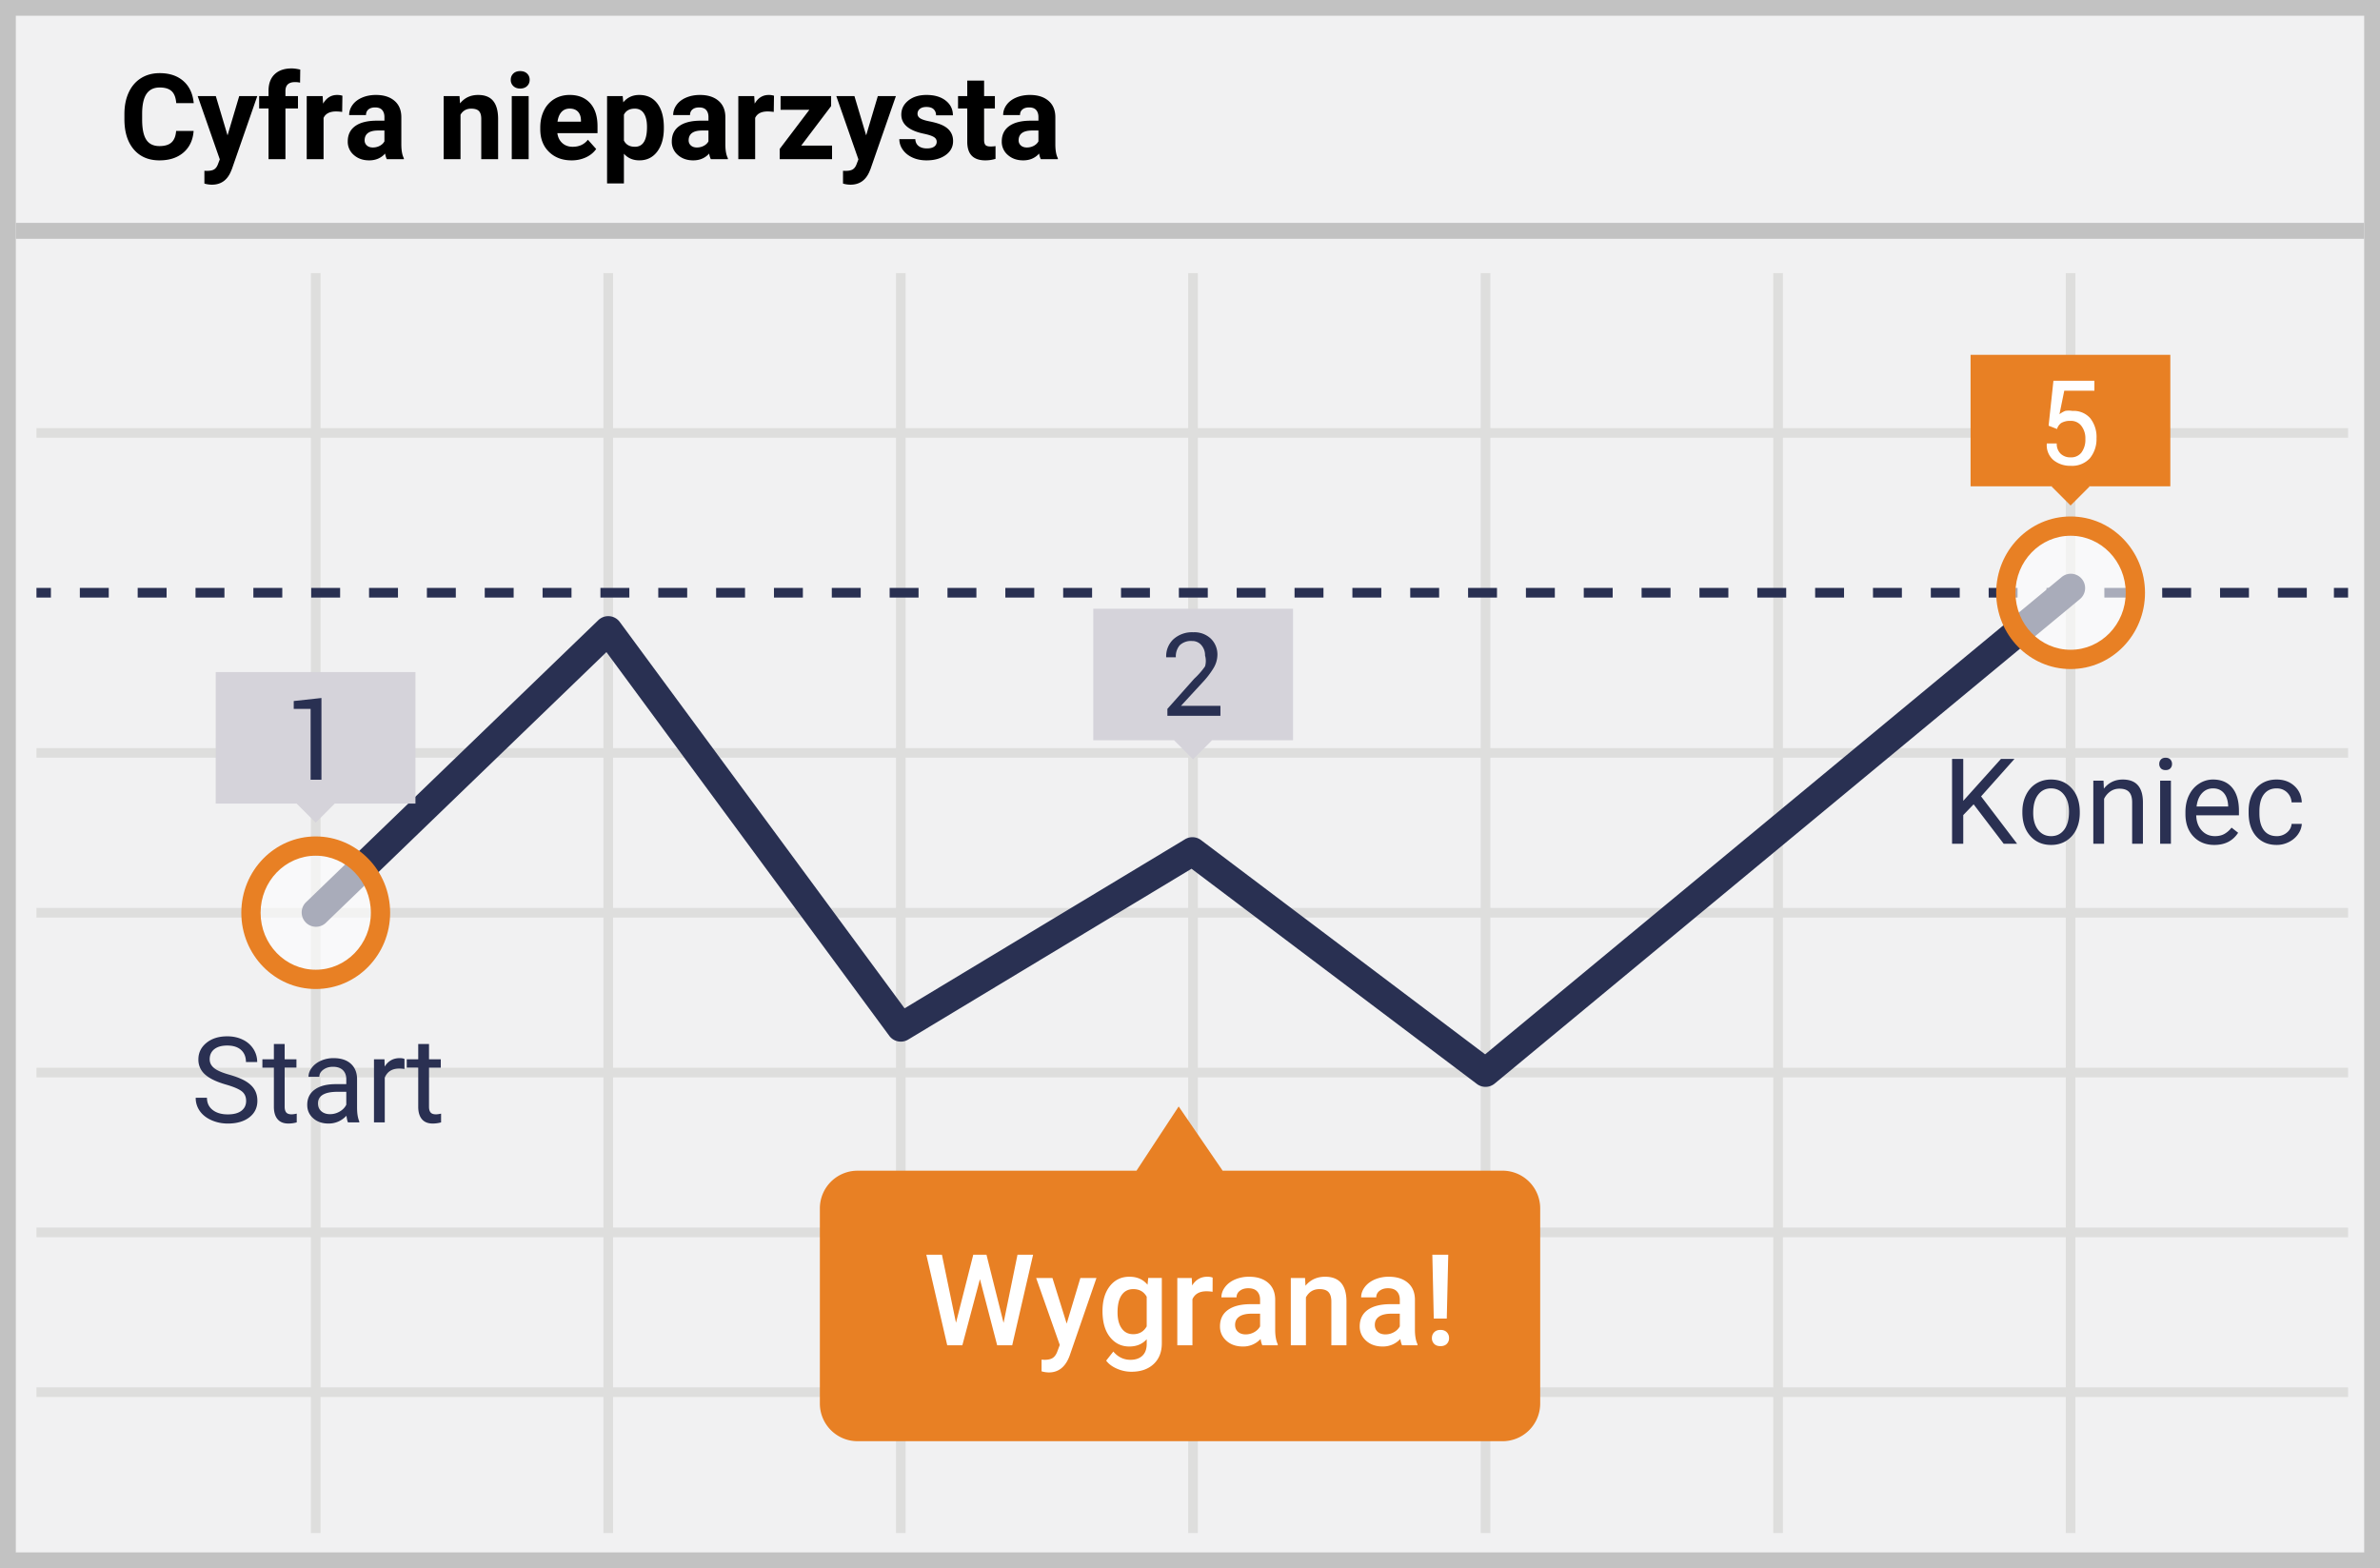 <svg width="299" height="197" xmlns="http://www.w3.org/2000/svg"><g fill="none" fill-rule="evenodd"><path fill="#F1F1F2" d="M0 0h299v197H0z"/><path d="M1.987 1.98v193.04h295.026V1.98H1.987zM299 0v197H0V0h299z" fill="#C2C2C2" fill-rule="nonzero"/><path d="M4.58 54.993v-1.211h290.408v1.21H4.58zm0 40.195v-1.21h290.408v1.21H4.58zm0 40.158v-1.211h290.408v1.211H4.58zm0 20.079v-1.211h290.408v1.211H4.58zm0 20.079v-1.211h290.408v1.21H4.58zM39.06 34.308h1.21V192.59h-1.21V34.308zm36.75 0h1.21V192.59h-1.21V34.308zm36.75 0h1.211V192.59h-1.21V34.308zm36.713 0h1.211V192.59h-1.211V34.308zm36.75 0h1.212V192.59h-1.212V34.308zm36.75 0h1.212V192.59h-1.211V34.308zm36.751 0h1.212V192.59h-1.212V34.308zM4.58 115.268v-1.212h290.408v1.211H4.58z" fill="#DEDEDD" fill-rule="nonzero"/><path fill="#293052" d="M4.58 75.072V73.86h1.816v1.21z"/><path d="M10.03 75.072V73.86h3.633v1.21H10.03zm7.267 0V73.86h3.633v1.21h-3.633zm7.266 0V73.86h3.634v1.21h-3.634zm7.267 0V73.86h3.634v1.21H31.83zm7.267 0V73.86h3.634v1.21h-3.634zm7.267 0V73.86h3.633v1.21h-3.633zm7.267 0V73.86h3.633v1.21h-3.633zm7.267 0V73.86h3.633v1.21h-3.633zm7.266 0V73.86h3.634v1.21h-3.634zm7.267 0V73.86h3.634v1.21H75.43zm7.267 0V73.86h3.634v1.21h-3.634zm7.267 0V73.86h3.633v1.21h-3.633zm7.267 0V73.86h3.633v1.21h-3.633zm7.267 0V73.86h3.633v1.21h-3.633zm7.266 0V73.86h3.634v1.21h-3.634zm7.267 0V73.86h3.634v1.21h-3.634zm7.267 0V73.86h3.634v1.21h-3.634zm7.267 0V73.86h3.633v1.21h-3.633zm7.267 0V73.86h3.633v1.21h-3.633zm7.267 0V73.86h3.633v1.21H148.1zm7.266 0V73.86H159v1.21h-3.634zm7.267 0V73.86h3.634v1.21h-3.634zm7.267 0V73.86h3.634v1.21H169.9zm7.267 0V73.86h3.633v1.21h-3.633zm7.267 0V73.86h3.633v1.21h-3.633zm7.267 0V73.86h3.633v1.21h-3.633zm7.266 0V73.86h3.634v1.21h-3.634zm7.267 0V73.86h3.634v1.21h-3.634zm7.267 0V73.86h3.634v1.21H213.5zm7.267 0V73.86h3.633v1.21h-3.633zm7.267 0V73.86h3.633v1.21h-3.633zm7.267 0V73.86h3.633v1.21h-3.633zm7.266 0V73.86h3.634v1.21h-3.634zm7.267 0V73.86h3.634v1.21h-3.634zm7.267 0V73.86h3.634v1.21h-3.634zm7.267 0V73.86h3.633v1.21h-3.633zm7.267 0V73.86h3.633v1.21h-3.633zm7.267 0V73.86h3.633v1.21h-3.633zm7.266 0V73.86h3.634v1.21h-3.634z" fill="#293052" fill-rule="nonzero"/><path fill="#293052" d="M293.21 75.072V73.86h1.778v1.21z"/><path fill="#C2C2C2" d="M2 30v-2h295v2z"/><path d="M76.186 81.92l-35.273 34.035a1.798 1.798 0 0 1-2.496-2.587l36.75-35.46a1.798 1.798 0 0 1 2.695.227l35.779 48.537 35.234-21.24a1.798 1.798 0 0 1 2.01.104l35.692 26.914 72.407-59.937a1.798 1.798 0 1 1 2.292 2.77l-73.5 60.842a1.798 1.798 0 0 1-2.23.051l-35.856-27.038-35.596 21.46a1.798 1.798 0 0 1-2.375-.473L76.186 81.92z" fill="#293052"/><path d="M188.65 147.07h-35.047l-5.526-8.07-5.299 8.07h-35.047a4.733 4.733 0 0 0-4.731 4.735v24.511a4.733 4.733 0 0 0 4.731 4.736h80.92a4.729 4.729 0 0 0 3.418-1.346 4.738 4.738 0 0 0 1.426-3.39v-24.473a4.738 4.738 0 0 0-1.412-3.414 4.729 4.729 0 0 0-3.433-1.36z" fill="#E88024"/><ellipse cx="8.333" cy="9.062" rx="8.137" ry="8.373" opacity=".6" transform="translate(251.797 65.404)" fill="#FFF"/><path d="M260.13 84.05c-5.17 0-9.348-4.299-9.348-9.584 0-5.285 4.177-9.583 9.348-9.583 5.17 0 9.348 4.298 9.348 9.583s-4.177 9.584-9.348 9.584zm0-2.422c3.817 0 6.926-3.2 6.926-7.162 0-3.963-3.109-7.161-6.926-7.161s-6.926 3.198-6.926 7.161c0 3.963 3.109 7.162 6.926 7.162z" fill="#E88024" fill-rule="nonzero"/><ellipse cx="8.386" cy="8.585" rx="8.137" ry="8.373" opacity=".6" transform="translate(31.278 106.077)" fill="#FFF"/><path d="M39.665 124.245c-5.171 0-9.349-4.298-9.349-9.583 0-5.286 4.178-9.584 9.349-9.584 5.17 0 9.348 4.298 9.348 9.584 0 5.285-4.177 9.583-9.348 9.583zm0-2.422c3.817 0 6.926-3.199 6.926-7.161 0-3.963-3.109-7.162-6.926-7.162-3.818 0-6.926 3.199-6.926 7.162 0 3.962 3.108 7.161 6.926 7.161z" fill="#E88024" fill-rule="nonzero"/><path fill="#E88024" d="M247.564 44.575h25.094v16.518h-25.094z"/><path fill="#E88024" d="M257.745 61.12l2.382-2.383 2.382 2.384-2.382 2.384z"/><path d="M257.367 53.478l.606-5.645h5.147v1.25h-3.785l-.605 2.955c.22-.169.462-.31.719-.416.3-.052.607-.052.908 0a2.762 2.762 0 0 1 2.233.909 3.79 3.79 0 0 1 .795 2.538 3.79 3.79 0 0 1-.833 2.5 3.026 3.026 0 0 1-2.422.948 3.29 3.29 0 0 1-2.157-.72 2.464 2.464 0 0 1-.833-2.084h1.249c-.025.48.154.948.492 1.288.34.311.789.475 1.249.455a1.627 1.627 0 0 0 1.363-.606 2.692 2.692 0 0 0 .492-1.705 2.54 2.54 0 0 0-.492-1.629 1.627 1.627 0 0 0-1.363-.644 2.193 2.193 0 0 0-1.173.265 1.402 1.402 0 0 0-.53.758l-1.06-.417z" fill="#FFF"/><path fill="#D5D3DA" d="M137.35 76.474h25.094v16.518h-25.093z"/><path fill="#D5D3DA" d="M147.505 93l2.382-2.385L152.268 93l-2.381 2.385z"/><path d="M153.323 89.923h-6.662v-.871l3.369-3.789a9.43 9.43 0 0 0 1.362-1.553 2.503 2.503 0 0 0 0-1.364 1.93 1.93 0 0 0-.454-1.288 1.475 1.475 0 0 0-1.173-.53 2.043 2.043 0 0 0-1.552.53 2.16 2.16 0 0 0-.492 1.515h-1.211a2.919 2.919 0 0 1 .87-2.235 3.48 3.48 0 0 1 2.536-.909 2.988 2.988 0 0 1 2.196.796c.549.536.85 1.277.832 2.045a3.298 3.298 0 0 1-.492 1.667c-.4.655-.87 1.264-1.4 1.819l-2.687 2.917h4.958v1.25z" fill="#293052"/><path fill="#D5D3DA" d="M27.1 84.43h25.093v16.517H27.099z"/><path fill="#D5D3DA" d="M37.28 100.966l2.381-2.384 2.382 2.384-2.382 2.384z"/><path fill="#293052" d="M40.422 97.955h-1.4v-8.903h-2.12v-.985l3.482-.38v10.268z"/><path d="M176.689 161.026c-.658.062-1.823.523-1.755 2.704.069 2.18 1.022 2.693 1.755 2.693.733 0 1.969-.203 1.969-2.684 0-2.481-1.312-2.775-1.97-2.713h.001z"/><path d="M126.078 166.188l1.75-8.563h1.961L127.164 169h-1.89l-2.165-8.305L120.9 169H119l-2.625-11.375h1.96l1.767 8.547 2.171-8.547h1.657l2.148 8.563zm7.93.093l1.719-5.734h2.023l-3.36 9.734c-.515 1.422-1.39 2.133-2.624 2.133a3.4 3.4 0 0 1-.914-.14v-1.47l.359.024c.48 0 .84-.087 1.082-.262.242-.174.434-.467.574-.879l.274-.726-2.97-8.414h2.048l1.789 5.734zm4.5-1.57c0-1.313.308-2.36.926-3.145.617-.783 1.436-1.175 2.457-1.175.963 0 1.721.336 2.273 1.007l.086-.851h1.71v8.195c0 1.11-.344 1.985-1.034 2.625-.69.64-1.621.961-2.793.961-.62 0-1.225-.129-1.817-.387-.59-.257-1.04-.595-1.347-1.011l.898-1.14c.584.692 1.302 1.038 2.156 1.038.63 0 1.128-.17 1.493-.512.364-.34.547-.842.547-1.504v-.57c-.547.61-1.277.914-2.188.914-.99 0-1.798-.393-2.426-1.18-.627-.786-.941-1.874-.941-3.265zm1.89.164c0 .849.174 1.517.52 2.004.346.487.827.73 1.441.73.766 0 1.334-.328 1.703-.984v-3.719c-.359-.64-.921-.96-1.687-.96-.625 0-1.11.247-1.457.742-.346.494-.52 1.223-.52 2.187zm11.938-2.594a4.698 4.698 0 0 0-.774-.062c-.87 0-1.455.333-1.757 1V169h-1.899v-8.453h1.813l.047.945c.458-.734 1.093-1.101 1.906-1.101.27 0 .495.036.672.109l-.008 1.781zm6.25 6.719c-.083-.161-.156-.424-.219-.79a2.955 2.955 0 0 1-2.219.946c-.849 0-1.541-.242-2.078-.726-.536-.485-.804-1.084-.804-1.797 0-.901.334-1.593 1.004-2.074.669-.482 1.626-.723 2.87-.723h1.165v-.555c0-.437-.123-.788-.368-1.05-.244-.264-.617-.395-1.117-.395-.432 0-.786.108-1.062.324a1.003 1.003 0 0 0-.414.824h-1.899c0-.463.154-.897.461-1.3.308-.404.726-.72 1.254-.95a4.404 4.404 0 0 1 1.77-.343c.99 0 1.778.248 2.367.746.588.497.89 1.196.906 2.097v3.813c0 .76.107 1.367.32 1.82V169h-1.937zm-2.086-1.367a2.16 2.16 0 0 0 1.059-.274c.33-.182.579-.427.746-.734v-1.594h-1.024c-.703 0-1.232.123-1.586.367-.354.245-.53.592-.53 1.04 0 .364.12.654.362.87.243.217.567.325.973.325zm7.453-7.086l.055.976c.625-.755 1.445-1.132 2.46-1.132 1.761 0 2.657 1.007 2.688 3.023V169h-1.898v-5.477c0-.536-.116-.933-.348-1.191-.232-.258-.61-.387-1.137-.387-.765 0-1.335.347-1.71 1.04V169h-1.899v-8.453h1.79zM176.141 169c-.084-.161-.157-.424-.22-.79a2.955 2.955 0 0 1-2.218.946c-.849 0-1.542-.242-2.078-.726-.536-.485-.805-1.084-.805-1.797 0-.901.335-1.593 1.004-2.074.67-.482 1.627-.723 2.871-.723h1.164v-.555c0-.437-.122-.788-.367-1.05-.245-.264-.617-.395-1.117-.395-.432 0-.786.108-1.063.324a1.003 1.003 0 0 0-.414.824H171c0-.463.154-.897.46-1.3.308-.404.726-.72 1.255-.95a4.404 4.404 0 0 1 1.77-.343c.989 0 1.778.248 2.367.746.588.497.89 1.196.906 2.097v3.813c0 .76.107 1.367.32 1.82V169h-1.937zm-2.086-1.367a2.16 2.16 0 0 0 1.058-.274 1.82 1.82 0 0 0 .746-.734v-1.594h-1.023c-.703 0-1.232.123-1.586.367-.354.245-.531.592-.531 1.04 0 .364.12.654.363.87.242.217.566.325.973.325zm7.703-1.985h-1.633l-.18-8.023h2l-.187 8.023zm-1.867 2.454c0-.297.096-.543.289-.739.192-.195.455-.293.789-.293.333 0 .596.098.789.293.193.196.289.442.289.739a.99.99 0 0 1-.281.718c-.188.193-.453.29-.797.29-.344 0-.61-.097-.797-.29a.99.99 0 0 1-.281-.718z" fill="#FFF" fill-rule="nonzero"/><path d="M247.948 101.042l-1.304 1.354V106h-1.406V95.336h1.406v5.273l4.739-5.273h1.699l-4.197 4.71 4.527 5.954h-1.685l-3.78-4.958zm6.123.922c0-.776.152-1.474.458-2.094.305-.62.73-1.099 1.274-1.436.544-.337 1.166-.505 1.864-.505 1.08 0 1.952.373 2.618 1.12.667.747 1 1.741 1 2.981v.095c0 .772-.148 1.464-.443 2.077a3.365 3.365 0 0 1-1.267 1.432c-.55.342-1.18.512-1.893.512-1.075 0-1.945-.373-2.611-1.12-.667-.747-1-1.736-1-2.966v-.096zm1.362.161c0 .88.204 1.585.612 2.117.407.532.953.799 1.637.799.688 0 1.235-.27 1.64-.81.406-.54.608-1.295.608-2.267 0-.869-.206-1.573-.619-2.113-.412-.54-.96-.809-1.644-.809-.669 0-1.209.266-1.619.798-.41.533-.615 1.294-.615 2.285zm8.833-4.05l.044.996c.606-.761 1.397-1.142 2.373-1.142 1.675 0 2.52.945 2.534 2.834V106h-1.355v-5.244c-.005-.571-.135-.994-.392-1.267-.256-.274-.655-.41-1.197-.41-.44 0-.825.117-1.157.351a2.397 2.397 0 0 0-.777.923V106h-1.355v-7.925h1.282zm8.467 7.925h-1.355v-7.925h1.355V106zm-1.465-10.027c0-.22.067-.405.201-.556.135-.152.334-.228.597-.228.264 0 .464.076.601.228a.8.8 0 0 1 .205.556c0 .22-.068.403-.205.55-.137.146-.337.22-.6.22-.264 0-.463-.074-.598-.22a.782.782 0 0 1-.2-.55zm6.921 10.173c-1.074 0-1.948-.352-2.622-1.058-.673-.705-1.01-1.649-1.01-2.83v-.25c0-.786.15-1.488.45-2.105.3-.618.72-1.101 1.26-1.45a3.167 3.167 0 0 1 1.754-.524c1.03 0 1.831.34 2.402 1.018.572.678.857 1.65.857 2.915v.564h-5.368c.02.781.247 1.412.684 1.893.437.481.993.722 1.667.722.478 0 .883-.098 1.216-.293a3.07 3.07 0 0 0 .871-.777l.828.645c-.664 1.02-1.66 1.53-2.989 1.53zm-.168-7.104c-.547 0-1.006.199-1.377.597-.371.398-.6.956-.688 1.674h3.97v-.103c-.04-.689-.225-1.222-.557-1.6-.332-.379-.782-.568-1.348-.568zm8.005 5.999a1.95 1.95 0 0 0 1.267-.44c.362-.293.562-.66.601-1.099h1.282c-.025.455-.18.887-.469 1.297-.288.41-.673.737-1.154.981-.48.244-.99.366-1.527.366-1.079 0-1.937-.36-2.574-1.08-.637-.72-.956-1.705-.956-2.955v-.227c0-.772.142-1.458.425-2.058.283-.6.69-1.067 1.22-1.4.53-.331 1.155-.497 1.878-.497.889 0 1.627.266 2.216.798.588.532.902 1.223.94 2.073h-1.281c-.039-.513-.233-.934-.582-1.264-.35-.33-.78-.494-1.293-.494-.688 0-1.222.248-1.6.743-.379.496-.568 1.213-.568 2.15v.256c0 .913.188 1.617.564 2.11.376.493.913.74 1.611.74zM28.38 136.247c-1.206-.347-2.084-.773-2.633-1.278a2.442 2.442 0 0 1-.824-1.872c0-.84.336-1.534 1.007-2.084.671-.549 1.544-.824 2.618-.824.733 0 1.386.142 1.96.425a3.221 3.221 0 0 1 1.333 1.172c.315.498.472 1.043.472 1.633h-1.414c0-.644-.205-1.15-.615-1.52-.41-.368-.989-.552-1.736-.552-.693 0-1.234.152-1.622.457-.388.306-.582.73-.582 1.271 0 .435.184.802.553 1.102.368.3.996.575 1.882.824.886.25 1.58.524 2.08.824.5.3.872.651 1.113 1.051.242.4.363.872.363 1.414 0 .864-.337 1.556-1.01 2.076-.675.52-1.575.78-2.703.78-.733 0-1.416-.14-2.051-.42-.635-.281-1.124-.666-1.469-1.154a2.815 2.815 0 0 1-.516-1.663H26c0 .645.238 1.154.714 1.527.476.374 1.112.56 1.908.56.742 0 1.31-.15 1.706-.454.396-.302.593-.715.593-1.237 0-.523-.183-.927-.549-1.212-.366-.286-1.03-.568-1.992-.846zm7.383-5.09v1.918h1.48v1.048h-1.48v4.914c0 .317.066.556.197.714.132.159.357.238.674.238.157 0 .371-.029.645-.088V141a3.928 3.928 0 0 1-1.04.146c-.606 0-1.062-.183-1.37-.549-.307-.366-.461-.886-.461-1.56v-4.914h-1.443v-1.048h1.443v-1.919h1.355zM43.717 141c-.078-.156-.142-.435-.19-.835-.63.654-1.382.981-2.256.981-.782 0-1.423-.22-1.923-.662-.5-.442-.75-1.003-.75-1.681 0-.825.313-1.466.94-1.923.628-.456 1.51-.685 2.648-.685h1.318v-.622c0-.474-.141-.851-.424-1.132-.284-.28-.701-.421-1.253-.421-.483 0-.889.122-1.216.366-.327.244-.49.54-.49.886h-1.363c0-.395.14-.777.421-1.146.281-.368.662-.66 1.143-.875a3.844 3.844 0 0 1 1.586-.322c.913 0 1.628.228 2.146.685.517.456.786 1.085.805 1.886v3.647c0 .728.093 1.306.279 1.736V141h-1.421zm-2.249-1.033c.425 0 .828-.11 1.209-.33.38-.219.656-.505.827-.856v-1.626h-1.062c-1.66 0-2.49.486-2.49 1.457 0 .425.142.757.425.996.283.24.647.36 1.091.36zm9.346-5.676a4.06 4.06 0 0 0-.667-.051c-.888 0-1.491.378-1.809 1.135V141h-1.355v-7.925h1.319l.022.916c.444-.708 1.074-1.062 1.89-1.062.263 0 .463.034.6.102v1.26zm3.083-3.135v1.92h1.48v1.047h-1.48v4.914c0 .317.066.556.198.714.132.159.357.238.674.238.156 0 .371-.029.645-.088V141a3.928 3.928 0 0 1-1.04.146c-.606 0-1.062-.183-1.37-.549-.308-.366-.462-.886-.462-1.56v-4.914H51.1v-1.048h1.442v-1.919h1.355z" fill="#2A3052" fill-rule="nonzero"/><path d="M24.324 16.448c-.083 1.147-.507 2.05-1.271 2.71-.764.659-1.771.988-3.021.988-1.367 0-2.443-.46-3.227-1.38-.783-.92-1.175-2.184-1.175-3.79v-.652c0-1.026.18-1.929.542-2.71.361-.781.878-1.38 1.549-1.798.671-.418 1.451-.627 2.34-.627 1.23 0 2.222.33 2.974.99.752.658 1.186 1.584 1.303 2.775h-2.197c-.054-.688-.245-1.188-.575-1.498-.33-.31-.831-.465-1.505-.465-.732 0-1.28.263-1.644.788-.364.524-.55 1.339-.56 2.442v.806c0 1.152.174 1.994.523 2.527.35.532.9.798 1.652.798.678 0 1.185-.155 1.52-.465.334-.31.526-.79.574-1.44h2.198zm4.262.556l1.465-4.929h2.27l-3.185 9.155-.176.418c-.474 1.035-1.255 1.553-2.344 1.553a3.33 3.33 0 0 1-.937-.14v-1.603l.322.007c.4 0 .7-.061.897-.183.198-.122.353-.325.465-.608l.25-.652-2.777-7.947h2.278l1.472 4.93zM33.736 20v-6.372h-1.18v-1.553h1.18v-.674c0-.888.254-1.578.765-2.069.51-.49 1.224-.736 2.142-.736.293 0 .652.049 1.077.147l-.022 1.64a2.699 2.699 0 0 0-.645-.066c-.796 0-1.194.374-1.194 1.121v.637h1.575v1.553H35.86V20h-2.124zm9.25-5.94a5.75 5.75 0 0 0-.762-.059c-.8 0-1.326.271-1.575.813V20h-2.116v-7.925h2l.058.945c.425-.728 1.013-1.091 1.765-1.091.234 0 .454.031.66.095l-.03 2.036zm5.61 5.94a2.35 2.35 0 0 1-.212-.71c-.513.57-1.18.856-2 .856-.776 0-1.42-.224-1.93-.673a2.167 2.167 0 0 1-.765-1.7c0-.84.311-1.484.934-1.933.622-.45 1.522-.676 2.699-.681h.974v-.454c0-.367-.094-.66-.282-.88-.188-.219-.485-.329-.89-.329-.356 0-.636.086-.839.256-.202.171-.304.406-.304.704h-2.116c0-.46.141-.884.425-1.275.283-.39.683-.697 1.2-.919.518-.222 1.1-.333 1.744-.333.976 0 1.752.245 2.325.736.574.49.86 1.18.86 2.069v3.435c.006.752.11 1.32.316 1.706V20h-2.139zm-1.75-1.472c.312 0 .6-.07.864-.209.264-.14.459-.326.586-.56v-1.363h-.791c-1.06 0-1.624.367-1.692 1.1l-.007.124c0 .263.092.48.278.651.186.171.44.257.762.257zm10.883-6.453l.066.916c.567-.708 1.326-1.062 2.278-1.062.84 0 1.465.246 1.875.74.41.493.62 1.23.63 2.211V20h-2.117v-5.068c0-.45-.097-.776-.293-.978-.195-.203-.52-.304-.974-.304-.595 0-1.042.254-1.34.762V20h-2.117v-7.925h1.992zM66.416 20h-2.124v-7.925h2.124V20zm-2.249-9.976c0-.317.107-.578.32-.783.211-.205.5-.308.867-.308.361 0 .65.103.864.308.215.205.323.466.323.783 0 .323-.11.586-.326.791-.218.206-.505.308-.861.308s-.643-.102-.86-.308a1.04 1.04 0 0 1-.327-.79zm7.64 10.122c-1.162 0-2.109-.356-2.838-1.069-.73-.713-1.095-1.662-1.095-2.849v-.205c0-.796.153-1.508.461-2.135a3.386 3.386 0 0 1 1.307-1.45c.564-.34 1.208-.51 1.93-.51 1.084 0 1.938.343 2.56 1.026.623.684.934 1.653.934 2.908v.864H70.02c.068.518.274.933.618 1.245.345.313.78.469 1.308.469.815 0 1.452-.295 1.911-.886l1.04 1.164c-.317.45-.747.8-1.289 1.051a4.23 4.23 0 0 1-1.801.377zm-.242-6.503c-.42 0-.76.141-1.022.424-.261.284-.428.689-.501 1.216h2.944v-.168c-.01-.469-.137-.832-.381-1.088-.244-.256-.59-.384-1.04-.384zM83.4 16.11c0 1.22-.277 2.198-.831 2.933-.555.735-1.303 1.102-2.245 1.102-.801 0-1.448-.278-1.941-.834v3.735h-2.117V12.075h1.963l.073.777c.513-.616 1.182-.923 2.007-.923.977 0 1.736.361 2.278 1.084.542.722.813 1.718.813 2.988v.11zm-2.117-.154c0-.737-.13-1.306-.392-1.707-.26-.4-.64-.6-1.139-.6-.664 0-1.12.254-1.37.762v3.244c.26.523.721.784 1.385.784 1.01 0 1.516-.828 1.516-2.483zM89.304 20a2.35 2.35 0 0 1-.212-.71c-.513.57-1.18.856-2 .856-.776 0-1.42-.224-1.93-.673a2.167 2.167 0 0 1-.765-1.7c0-.84.311-1.484.934-1.933.622-.45 1.522-.676 2.699-.681h.974v-.454c0-.367-.094-.66-.282-.88-.188-.219-.485-.329-.89-.329-.356 0-.636.086-.839.256-.202.171-.304.406-.304.704h-2.116c0-.46.141-.884.425-1.275.283-.39.683-.697 1.2-.919.518-.222 1.1-.333 1.744-.333.976 0 1.752.245 2.325.736.574.49.86 1.18.86 2.069v3.435c.006.752.11 1.32.316 1.706V20h-2.139zm-1.75-1.472c.312 0 .6-.07.864-.209.264-.14.459-.326.586-.56v-1.363h-.791c-1.06 0-1.624.367-1.692 1.1l-.007.124c0 .263.092.48.278.651.186.171.44.257.762.257zm9.653-4.468a5.75 5.75 0 0 0-.762-.059c-.8 0-1.325.271-1.574.813V20h-2.117v-7.925h2l.058.945c.425-.728 1.013-1.091 1.765-1.091.235 0 .454.031.66.095l-.03 2.036zm3.45 4.233h3.874V20h-6.577v-1.29l3.728-4.92h-3.618v-1.715h6.35v1.253l-3.757 4.965zm8.159-1.289l1.465-4.929h2.27l-3.186 9.155-.176.418c-.473 1.035-1.254 1.553-2.343 1.553a3.33 3.33 0 0 1-.938-.14v-1.603l.322.007c.4 0 .7-.061.898-.183.197-.122.352-.325.465-.608l.249-.652-2.776-7.947h2.278l1.472 4.93zm8.862.806c0-.259-.128-.463-.384-.612-.257-.148-.668-.281-1.234-.399-1.885-.395-2.828-1.196-2.828-2.402 0-.703.292-1.29.876-1.762.583-.47 1.346-.706 2.288-.706 1.006 0 1.81.237 2.414.71.603.474.904 1.089.904 1.846h-2.116c0-.303-.098-.553-.293-.75-.196-.199-.5-.297-.916-.297-.356 0-.632.08-.827.241a.763.763 0 0 0-.293.615c0 .235.11.424.333.568.222.144.597.269 1.124.374.527.105.972.223 1.333.355 1.118.41 1.677 1.12 1.677 2.131 0 .723-.31 1.308-.93 1.754-.62.447-1.42.67-2.402.67-.664 0-1.254-.118-1.769-.355-.515-.237-.92-.561-1.212-.974a2.263 2.263 0 0 1-.44-1.337h2.007c.02.376.159.665.418.865.259.2.605.3 1.04.3.405 0 .711-.077.919-.23a.718.718 0 0 0 .311-.605zm5.955-7.683v1.948h1.355v1.553h-1.355v3.955c0 .293.056.503.168.63.113.127.327.19.645.19.234 0 .442-.017.622-.05v1.603c-.415.127-.842.19-1.281.19-1.485 0-2.242-.749-2.27-2.248v-4.27h-1.158v-1.553h1.157v-1.948h2.117zM130.759 20a2.35 2.35 0 0 1-.212-.71c-.513.57-1.18.856-2 .856-.776 0-1.42-.224-1.93-.673a2.167 2.167 0 0 1-.765-1.7c0-.84.311-1.484.934-1.933.622-.45 1.522-.676 2.699-.681h.974v-.454c0-.367-.094-.66-.282-.88-.188-.219-.485-.329-.89-.329-.356 0-.636.086-.839.256-.202.171-.303.406-.303.704h-2.117c0-.46.141-.884.425-1.275.283-.39.683-.697 1.2-.919.518-.222 1.1-.333 1.744-.333.977 0 1.752.245 2.325.736.574.49.861 1.18.861 2.069v3.435c.005.752.11 1.32.315 1.706V20h-2.139zm-1.75-1.472c.312 0 .6-.07.864-.209.264-.14.459-.326.586-.56v-1.363h-.791c-1.06 0-1.624.367-1.692 1.1l-.007.124c0 .263.093.48.278.651.186.171.44.257.762.257z" fill="#000" fill-rule="nonzero"/></g></svg>